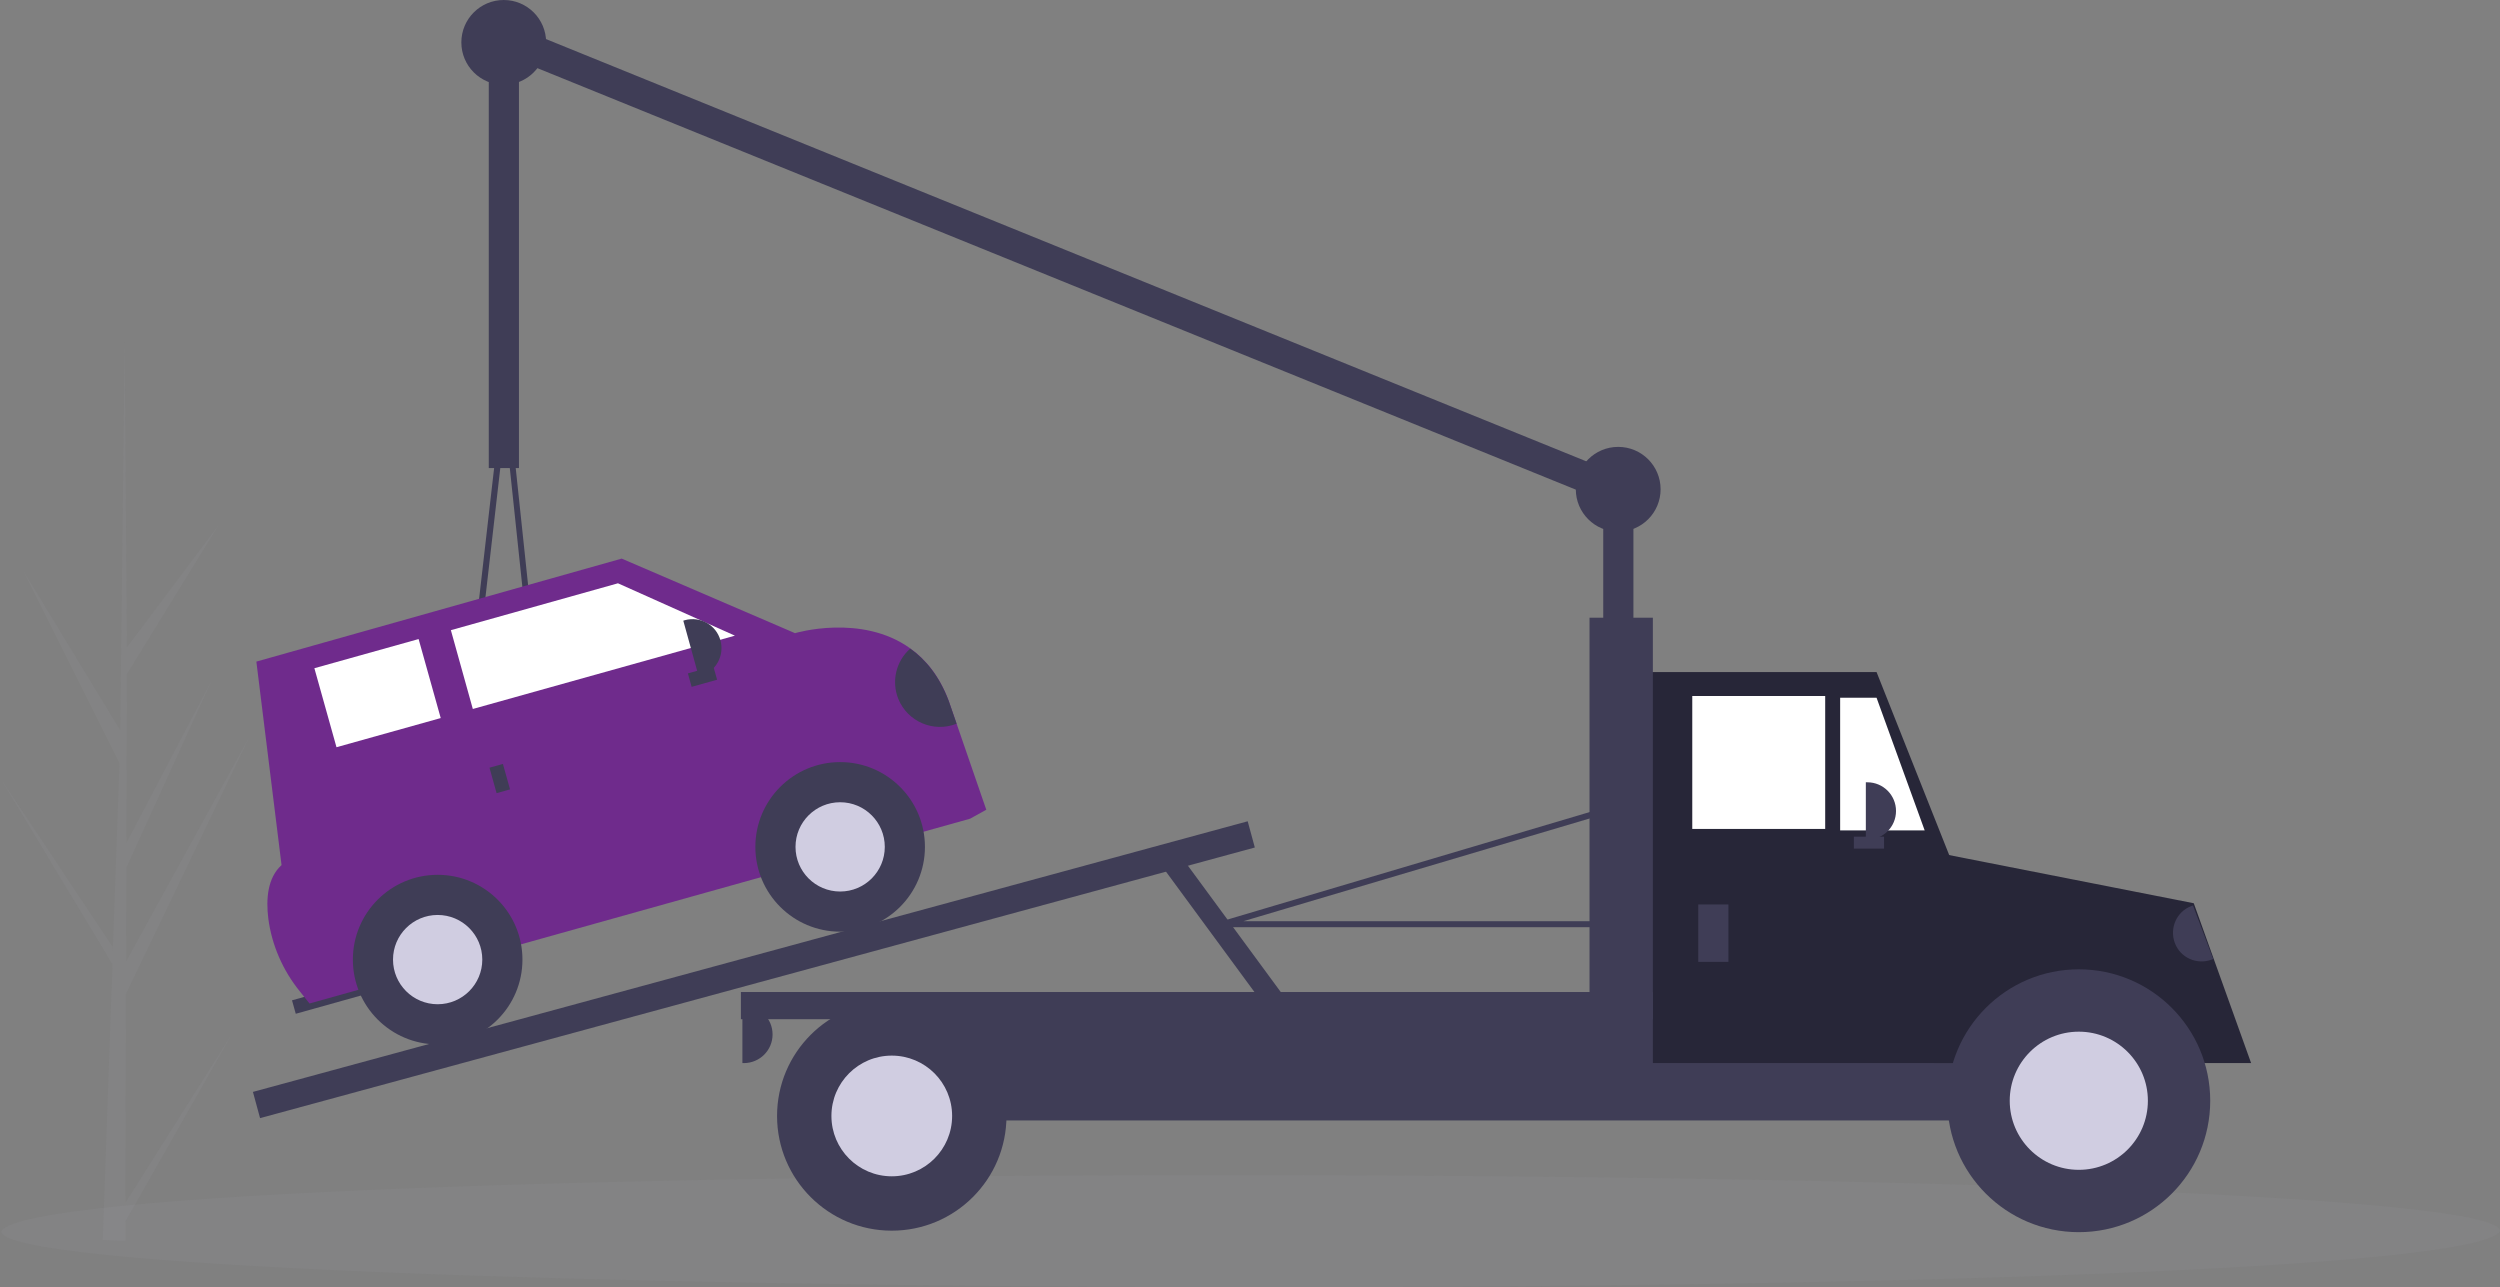 <svg version="1.1" id="bf6b072d-b0c7-410f-9e86-e550d19ff3f5" xmlns="http://www.w3.org/2000/svg" x="0" y="0" viewBox="0 0 1002.5 516.2" xml:space="preserve"><rect x="0" y="0" width="1002.5" height="516.2" fill="#808080" stroke="none"/><style>.st0{opacity:4.000000e-02;fill:#d0cde1}.st1{fill:#3f3d56}.st2{fill:#272638}.st3{fill:#fff}.st4{fill:#d0cde1}</style><path class="st0" d="M50.3 482.3L93.4 414l-43.1 75.8v7.8c-3.1 0-6.1-.2-9.1-.4l3.5-100.1v-.8l.1-.1.3-9.5L0 311.8l45.1 67.8.1 2 2.7-75.6-38.7-77.4 39 64.2L50 136.1v-.5.5l.9 123.5 37-49.4-37 60.1-.2 67.7L85 272.6l-34.3 75.3-.1 37.6 49.9-91-50 104.1-.2 83.7z"/><path class="st1" d="M642.9 193.8H655v86h-12.1z"/><path transform="rotate(-67.908 428.655 107.316)" class="st1" d="M422.6-134.5h12.1v483.7h-12.1z"/><path class="st0" d="M1002.5 493.7C983.7 525-1 522.4.5 493.7c18.8-31.3 1003.5-28.7 1002 0z"/><path class="st1" d="M773.6 366.9H879v41.2H773.6z"/><path class="st1" d="M349.8 403.3h519.5v46H349.8z"/><path class="st2" d="M783.9 426.3H659.2V269.5h93.3l31.4 79.1z"/><path class="st3" d="M678.6 279.1h53.3v53.3h-53.3zm93.2 53.9h-33.9v-53.2h14.6z"/><path class="st1" d="M681 362.7h12.1v23H681zm67.2-49h.6c6.4 0 11.5 5.2 11.5 11.5 0 6.4-5.2 11.5-11.5 11.5h-.6v-23zm-450.5 89.6h.6c6.4 0 11.5 5.2 11.5 11.5 0 6.4-5.2 11.5-11.5 11.5h-.6v-23z"/><path class="st2" d="M832.4 403.1c18.5 0 35.1 8.9 46.6 23.2h23.7l-23-64.1-107.2-21.1 3 85.2h10.3c11.5-14.3 28.1-23.2 46.6-23.2z"/><circle class="st1" cx="833.6" cy="441.4" r="52.7"/><circle class="st4" cx="833.6" cy="441.4" r="27.7"/><circle class="st1" cx="357.6" cy="447.5" r="46"/><circle class="st4" cx="357.6" cy="447.5" r="24.2"/><path class="st1" d="M637.4 247.7h25.4v183.5h-25.4z"/><path class="st1" d="M297.1 397.8h365.7v10.9H297.1z"/><path transform="rotate(-15.219 302.297 388.838)" class="st1" d="M95.6 383.4H509v10.9H95.6z"/><path transform="rotate(-36.312 490.594 373.627)" class="st1" d="M486.3 338.2h8.5v70.9h-8.5z"/><path class="st1" d="M743.4 335.5h12.1v4.8h-12.1zm-94.5 36.3H490.3c-.7 0-1.2-.5-1.2-1.2 0-.5.4-1 .9-1.2l155-46c.6-.2 1.3.2 1.5.8v.2l3.6 46c.1.8-.4 1.3-1.2 1.4.1 0 0 0 0 0zm-150.3-2.4h149l-3.4-43.2-145.6 43.2zm-279.3-50.9l-34.8-.3c-.7 0-1.2-.6-1.2-1.2v-.1l18.1-157.6c.1-.6.6-1.1 1.2-1.1s1.1.5 1.2 1.1l16.7 157.9c.1.7-.4 1.3-1.2 1.3.1 0 0 0 0 0zm-33.4-2.7l32.1.3-15.4-145.7-16.7 145.4zm701.6 68.8l-.6.2c-5.9 2.2-12.6-.7-14.8-6.7-2.2-5.9.7-12.6 6.7-14.8l.6-.2 8.1 21.5z"/><path transform="rotate(-15.635 134.728 399.108)" class="st1" d="M117.2 396.3h35.1v5.6h-35.1z"/><path d="M395.5 324.7l-6.5 3.6-264.9 74.1-3.9-4.9c-6.8-8.4-11.2-18.5-12.6-29.1-1-8-.3-16.4 5.3-21.5l-10.1-81.6L249.3 224l69.5 29.9s26.6-8 46.2 6.1c6.2 4.4 11.7 11.1 15.4 20.9l3.2 9.3 11.9 34.5z" fill="#6F2B8C"/><circle class="st1" cx="336.9" cy="339.6" r="34"/><circle class="st4" cx="336.9" cy="339.6" r="17.9"/><circle class="st1" cx="175.5" cy="384.8" r="34"/><circle class="st4" cx="175.5" cy="384.8" r="17.9"/><path class="st3" d="M294.7 254.9l-105.1 29.4-8.8-31.6 67-18.8z"/><path transform="rotate(-15.635 151.393 277.964)" class="st3" d="M129.7 261.5h43.4v32.9h-43.4z"/><path transform="rotate(-15.635 200.376 312.197)" class="st1" d="M197.6 306.9h5.6v10.6h-5.6z"/><path transform="rotate(-15.635 281.701 271.306)" class="st1" d="M276.4 268.5H287v5.6h-10.6z"/><path class="st1" d="M274 248.9l.6-.2c6.2-1.7 12.6 1.9 14.3 8.1 1.7 6.2-1.9 12.6-8.1 14.3l-.6.2-6.2-22.4zm109.6 41.3c-9.2 3.7-19.7-.8-23.4-10-2.8-7-.9-15.1 4.8-20.1 6.2 4.4 11.7 11.1 15.4 20.9l3.2 9.2zM196 10.9h12.1v176.8H196z"/><circle class="st1" cx="202" cy="17" r="17"/><circle class="st1" cx="648.9" cy="196.2" r="17"/></svg>